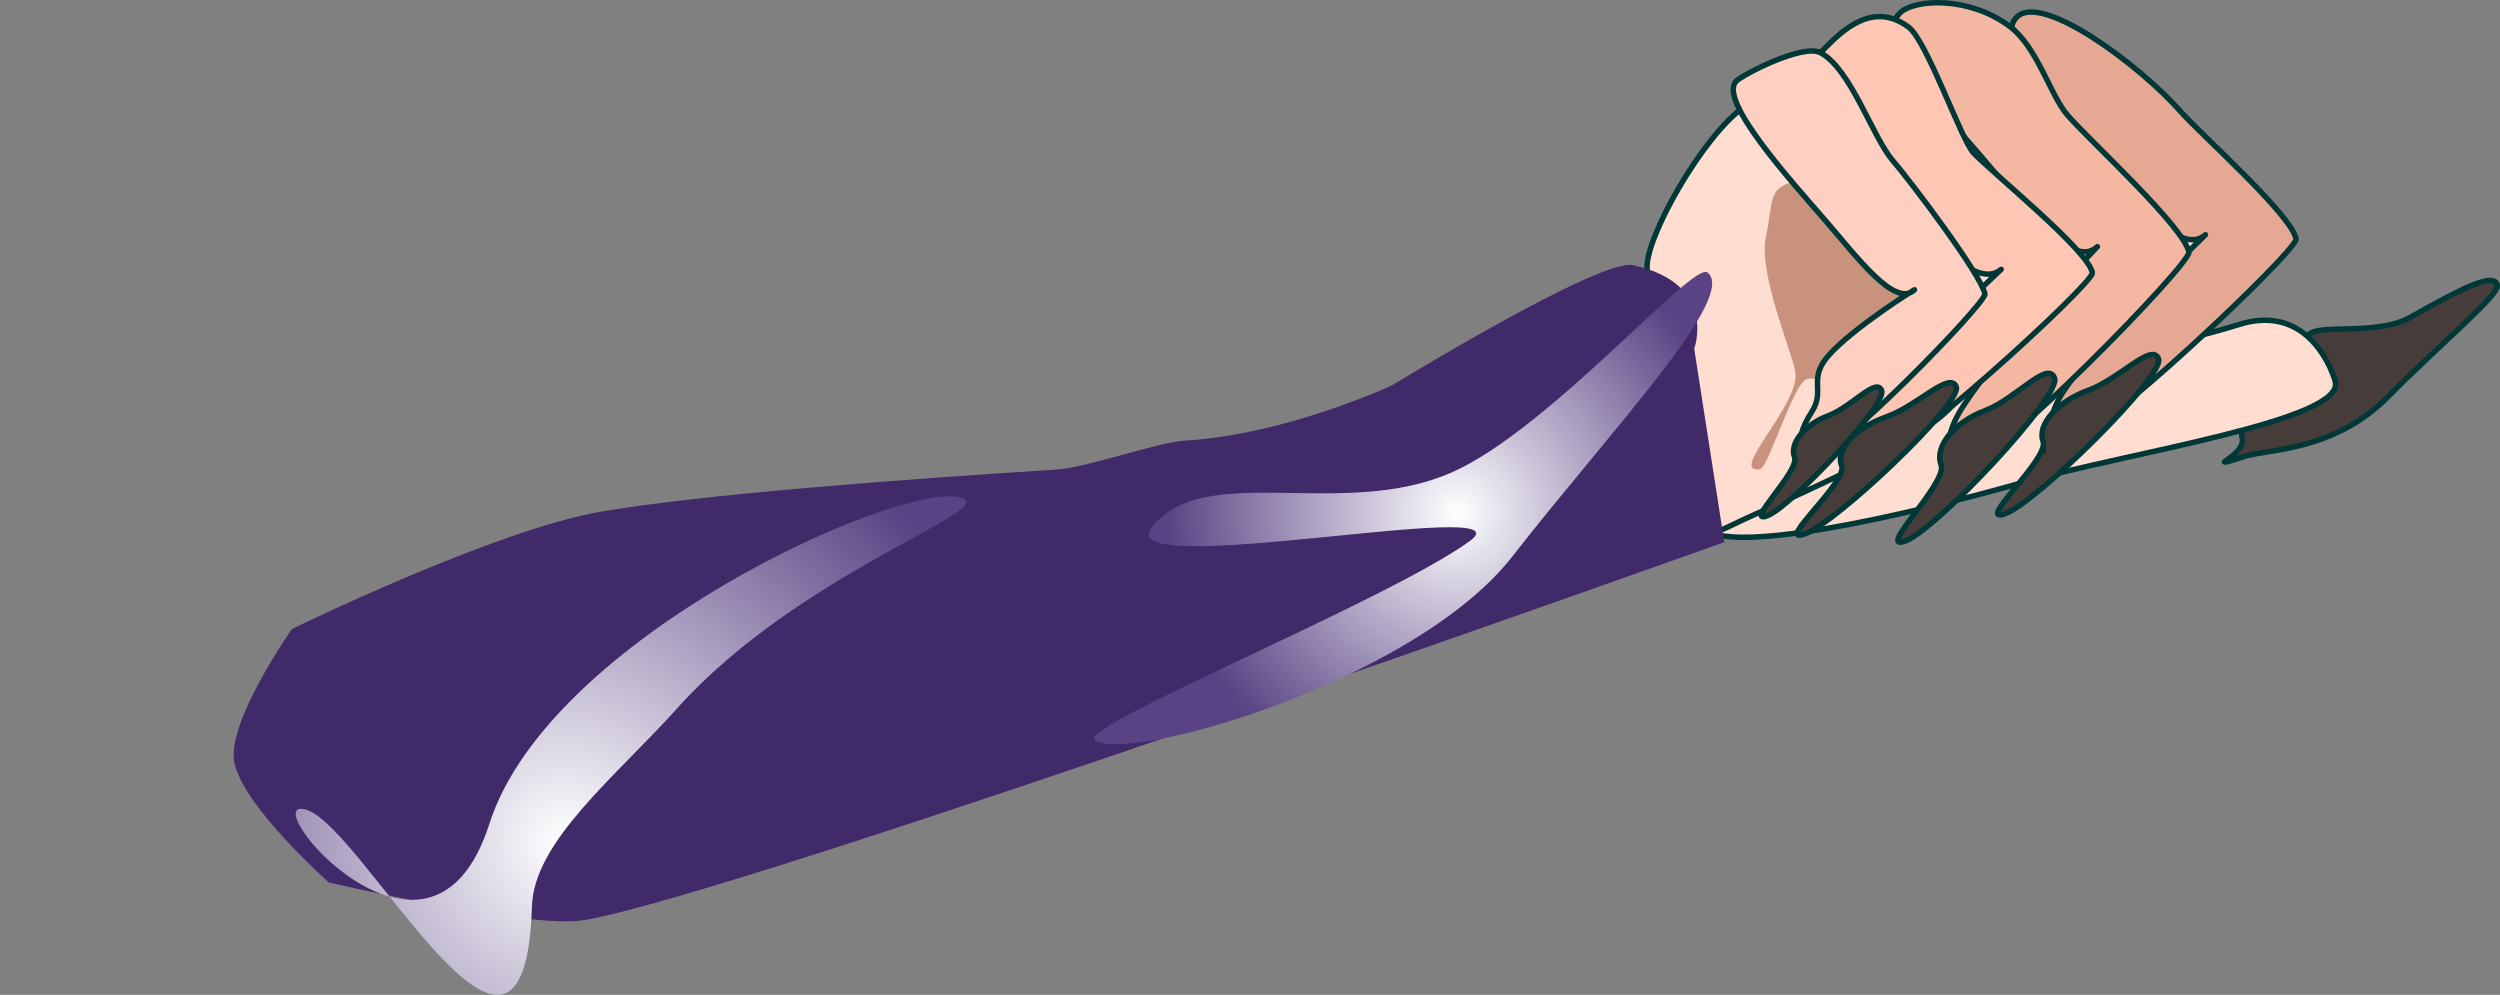 <svg version="1.1" xmlns="http://www.w3.org/2000/svg" xmlns:xlink="http://www.w3.org/1999/xlink" width="228.416" height="90.898" viewBox="0,0,228.416,90.898"><rect x="0" y="0" width="228.416" height="90.898" fill="#808080" stroke="none"/><defs><radialGradient cx="31.106" cy="181.785" r="37" gradientUnits="userSpaceOnUse" id="color-1"><stop offset="0" stop-color="#ffffff"/><stop offset="1" stop-color="#594384"/></radialGradient><radialGradient cx="132.15" cy="264.515" r="43" gradientUnits="userSpaceOnUse" id="color-2"><stop offset="0" stop-color="#ffffff"/><stop offset="1" stop-color="#594384"/></radialGradient><radialGradient cx="213.688" cy="234.416" r="26.5" gradientUnits="userSpaceOnUse" id="color-3"><stop offset="0" stop-color="#ffffff"/><stop offset="1" stop-color="#594384"/></radialGradient></defs><g transform="translate(-80.616,-187.595)"><g data-paper-data="{&quot;isPaintingLayer&quot;:true}" fill-rule="nonzero" stroke-linecap="butt" stroke-linejoin="miter" stroke-miterlimit="10" stroke-dasharray="" stroke-dashoffset="0" style="mix-blend-mode: normal"><g data-paper-data="{&quot;index&quot;:null}" stroke="#003737" stroke-width="0.5"><path d="M285.462,227.537c-0.295,-0.951 1.223,-3 3.377,-4.867c1.73,-1.5 1.366,-4.199 3.304,-4.802c1.467,-0.456 6.056,0.194 8.632,-1.252c5.064,-2.843 7.653,-4.121 8.007,-2.985c0.27,0.869 -4.93,5.107 -9.984,10.214c-4.919,4.971 -10.909,4.771 -13.055,5.438c-4.351,1.353 0.252,-0.031 -0.281,-1.745z" fill="#463d3a"/><path d="M235.923,235.364c-1.024,-3.584 9.232,-15.783 18.79,-18.514c2.484,-0.71 2.462,0.888 6.18,1.171c2.326,0.177 5.199,2.122 11.1,1.964c3.796,-0.101 10.877,-1.999 13.13,-2.722c6.005,-1.925 8.366,3.473 8.85,5.168c1.024,3.584 -18.949,6.505 -28.507,9.236c-9.559,2.731 -28.519,7.28 -29.543,3.696z" fill="#ffddd1"/></g><path d="M80.928,210.855c1.33,4.299 -1.145,-3.698 0,0z" fill="url(#color-1)" stroke="none" stroke-width="0"/><path d="M231.12,212.267c-0.397,-2.655 5.197,-12.541 8.982,-14.984c4.391,-2.834 7.552,1.894 15.179,0.754c14.201,-2.124 26.409,0.804 27.267,6.539c0.858,5.735 -1.405,11.838 -14.765,12.825c-2.433,0.18 -5.284,3.595 -9.097,7.572c-3.42,3.567 -17.173,9.262 -19.665,10.523c-7.81,3.952 -13.496,-2.361 -15.896,-4.521c-0.492,-0.443 -1.142,-1.745 0.954,-6.071c2.185,-4.509 7.129,-12.051 7.041,-12.637z" data-paper-data="{&quot;index&quot;:null}" fill="#ffddd1" stroke="#003737" stroke-width="0.5"/><path d="M244.652,221.618c-0.272,-1.816 -3.407,-9.037 -2.692,-12.366c0.737,-3.43 0.059,-4.682 3.107,-5.138c6.008,-0.899 10.014,6.108 10.565,9.795c0.419,2.801 -2.307,7.178 -6.145,8.764c-1.213,0.502 -2.293,-0.677 -3.736,-0.461c-1.224,0.183 -3.556,8.135 -4.327,8.251c-3.014,0.451 3.666,-5.909 3.227,-8.845z" data-paper-data="{&quot;index&quot;:null}" fill="#c9927d" stroke="#003737" stroke-width="0"/><path d="M238.159,237.13c0,0 -89.7,32.075 -104.14,34.529c-5.079,0.863 -23.364,-3.442 -23.364,-3.442c0,0 -8.076,-7.16 -8.654,-11.131c-0.542,-3.73 5.287,-12.018 5.287,-12.018c0,0 18.521,-9.078 28.336,-10.746c9.08,-1.543 26.895,-2.899 41.612,-3.832c2.616,-0.166 9.215,-2.494 11.569,-2.632c2.587,-0.151 5.197,-0.607 7.621,-1.186c6.334,-1.514 11.389,-3.877 11.389,-3.877c0,0 18.972,-11.624 21.994,-10.973c7.792,1.677 5.602,7.632 5.602,7.632z" fill="#412a6a" stroke="none" stroke-width="0"/><path d="M125.33,262.859c5.466,-17.097 37.857,-31.466 43.118,-29.784c3.514,1.123 -14.795,6.784 -25.984,19.259c-5.563,6.202 -13.064,12.11 -13.246,18.068c-0.665,21.781 -15.304,-7.122 -20.564,-8.804c-5.261,-1.682 11.21,18.359 16.676,1.262z" fill="url(#color-2)" stroke="none" stroke-width="0"/><path d="M185.859,235.758c4.759,-6.102 17.444,-0.585 27.429,-5.014c8.9,-3.948 21.994,-19.294 23.328,-18.254c2.831,2.208 -8.8,14.383 -17.802,25.923c-9.001,11.54 -35.356,18.996 -38.186,16.788c-1.593,-1.242 26.963,-12.829 34.29,-18.179c5.694,-4.157 -32.995,3.781 -29.058,-1.265z" fill="url(#color-3)" stroke="none" stroke-width="0"/><g data-paper-data="{&quot;index&quot;:null}" stroke="#003737" stroke-width="0.5"><path d="M271.873,201.38c-3.656,-4.14 -9.304,-10.181 -6.923,-12.283c2.38,-2.102 11.205,4.504 14.861,8.643c1.952,2.211 10.25,9.552 10.586,11.697c0.158,1.006 -18.663,18.865 -20.795,18.365c-0.78,-0.183 -2.901,-1.029 -0.11,-4.956c3.776,-5.314 12.924,-14.065 12.629,-13.804c-2.38,2.102 -6.591,-3.523 -10.247,-7.662z" fill="#e6a892"/><path d="M267.286,227.949c-0.567,-1.557 1.288,-3.661 4.142,-4.7c2.854,-1.039 5.84,-4.421 6.407,-2.864c0.567,1.557 -11.153,13.105 -14.007,14.144c-2.854,1.039 4.025,-5.023 3.458,-6.58z" fill="#463d3a"/></g><g data-paper-data="{&quot;index&quot;:null}" stroke="#003737" stroke-width="0.5"><path d="M261.633,201.891c-3.837,-4.433 -9.751,-10.906 -7.426,-13.115c1.389,-1.32 6.4,-1.513 10.071,1.261c2.471,1.868 3.685,6.284 5.229,8.067c2.049,2.368 10.682,10.247 11.099,12.529c0.195,1.07 -18.14,19.85 -20.307,19.297c-0.793,-0.202 -2.962,-1.122 -0.291,-5.264c3.616,-5.606 12.525,-14.809 12.237,-14.535c-2.325,2.209 -6.775,-3.807 -10.611,-8.241z" fill="#f4b7a2"/><path d="M261.975,225.114c2.841,-1.075 5.73,-4.637 6.358,-2.978c0.628,1.659 -10.774,13.807 -13.615,14.882c-2.841,1.075 3.877,-5.294 3.25,-6.954c-0.628,-1.659 1.166,-3.876 4.007,-4.951z" fill="#463d3a"/></g><g data-paper-data="{&quot;index&quot;:null}" stroke="#003737" stroke-width="0.5"><path d="M253.008,205.064c-3.753,-3.873 -9.544,-9.523 -7.188,-11.524c1.68,-1.427 5.062,-6.541 9.187,-3.457c1.658,1.24 4.842,10.376 5.918,11.486c2.004,2.069 10.484,8.923 10.861,10.942c0.177,0.947 -18.426,17.933 -20.579,17.479c-0.788,-0.166 -2.936,-0.947 -0.202,-4.671c3.701,-5.04 12.742,-13.362 12.45,-13.114c-2.356,2.001 -6.694,-3.268 -10.447,-7.141z" fill="#ffc6b3"/><path d="M252.96,225.683c2.852,-1.002 5.793,-4.214 6.391,-2.751c0.598,1.463 -10.978,12.443 -13.829,13.445c-2.852,1.002 3.956,-4.767 3.358,-6.23c-0.598,-1.463 1.228,-3.462 4.08,-4.464z" fill="#463d3a"/></g><g data-paper-data="{&quot;index&quot;:null}" stroke="#003737" stroke-width="0.5"><path d="M247.392,207.74c-2.947,-3.406 -9.912,-11.049 -8.126,-12.746c0.652,-0.619 6.082,-3.423 7.677,-2.584c2.773,1.46 4.751,7.712 6.623,9.875c1.574,1.819 8.081,10.418 8.401,12.171c0.15,0.822 -13.934,15.248 -15.6,14.824c-0.609,-0.155 -2.276,-0.862 -0.223,-4.044c1.282,-1.987 -0.379,-2.982 1.541,-5.159c2.241,-2.541 7.979,-6.12 7.86,-6.007c-1.786,1.697 -5.204,-2.925 -8.151,-6.33z" fill="#ffd0c1"/><path d="M244.576,229.382c-0.482,-1.275 0.896,-2.977 3.078,-3.803c2.182,-0.826 4.401,-3.562 4.884,-2.288c0.482,1.275 -8.276,10.606 -10.458,11.432c-2.182,0.826 2.978,-4.067 2.496,-5.342z" fill="#463d3a"/></g></g></g></svg>